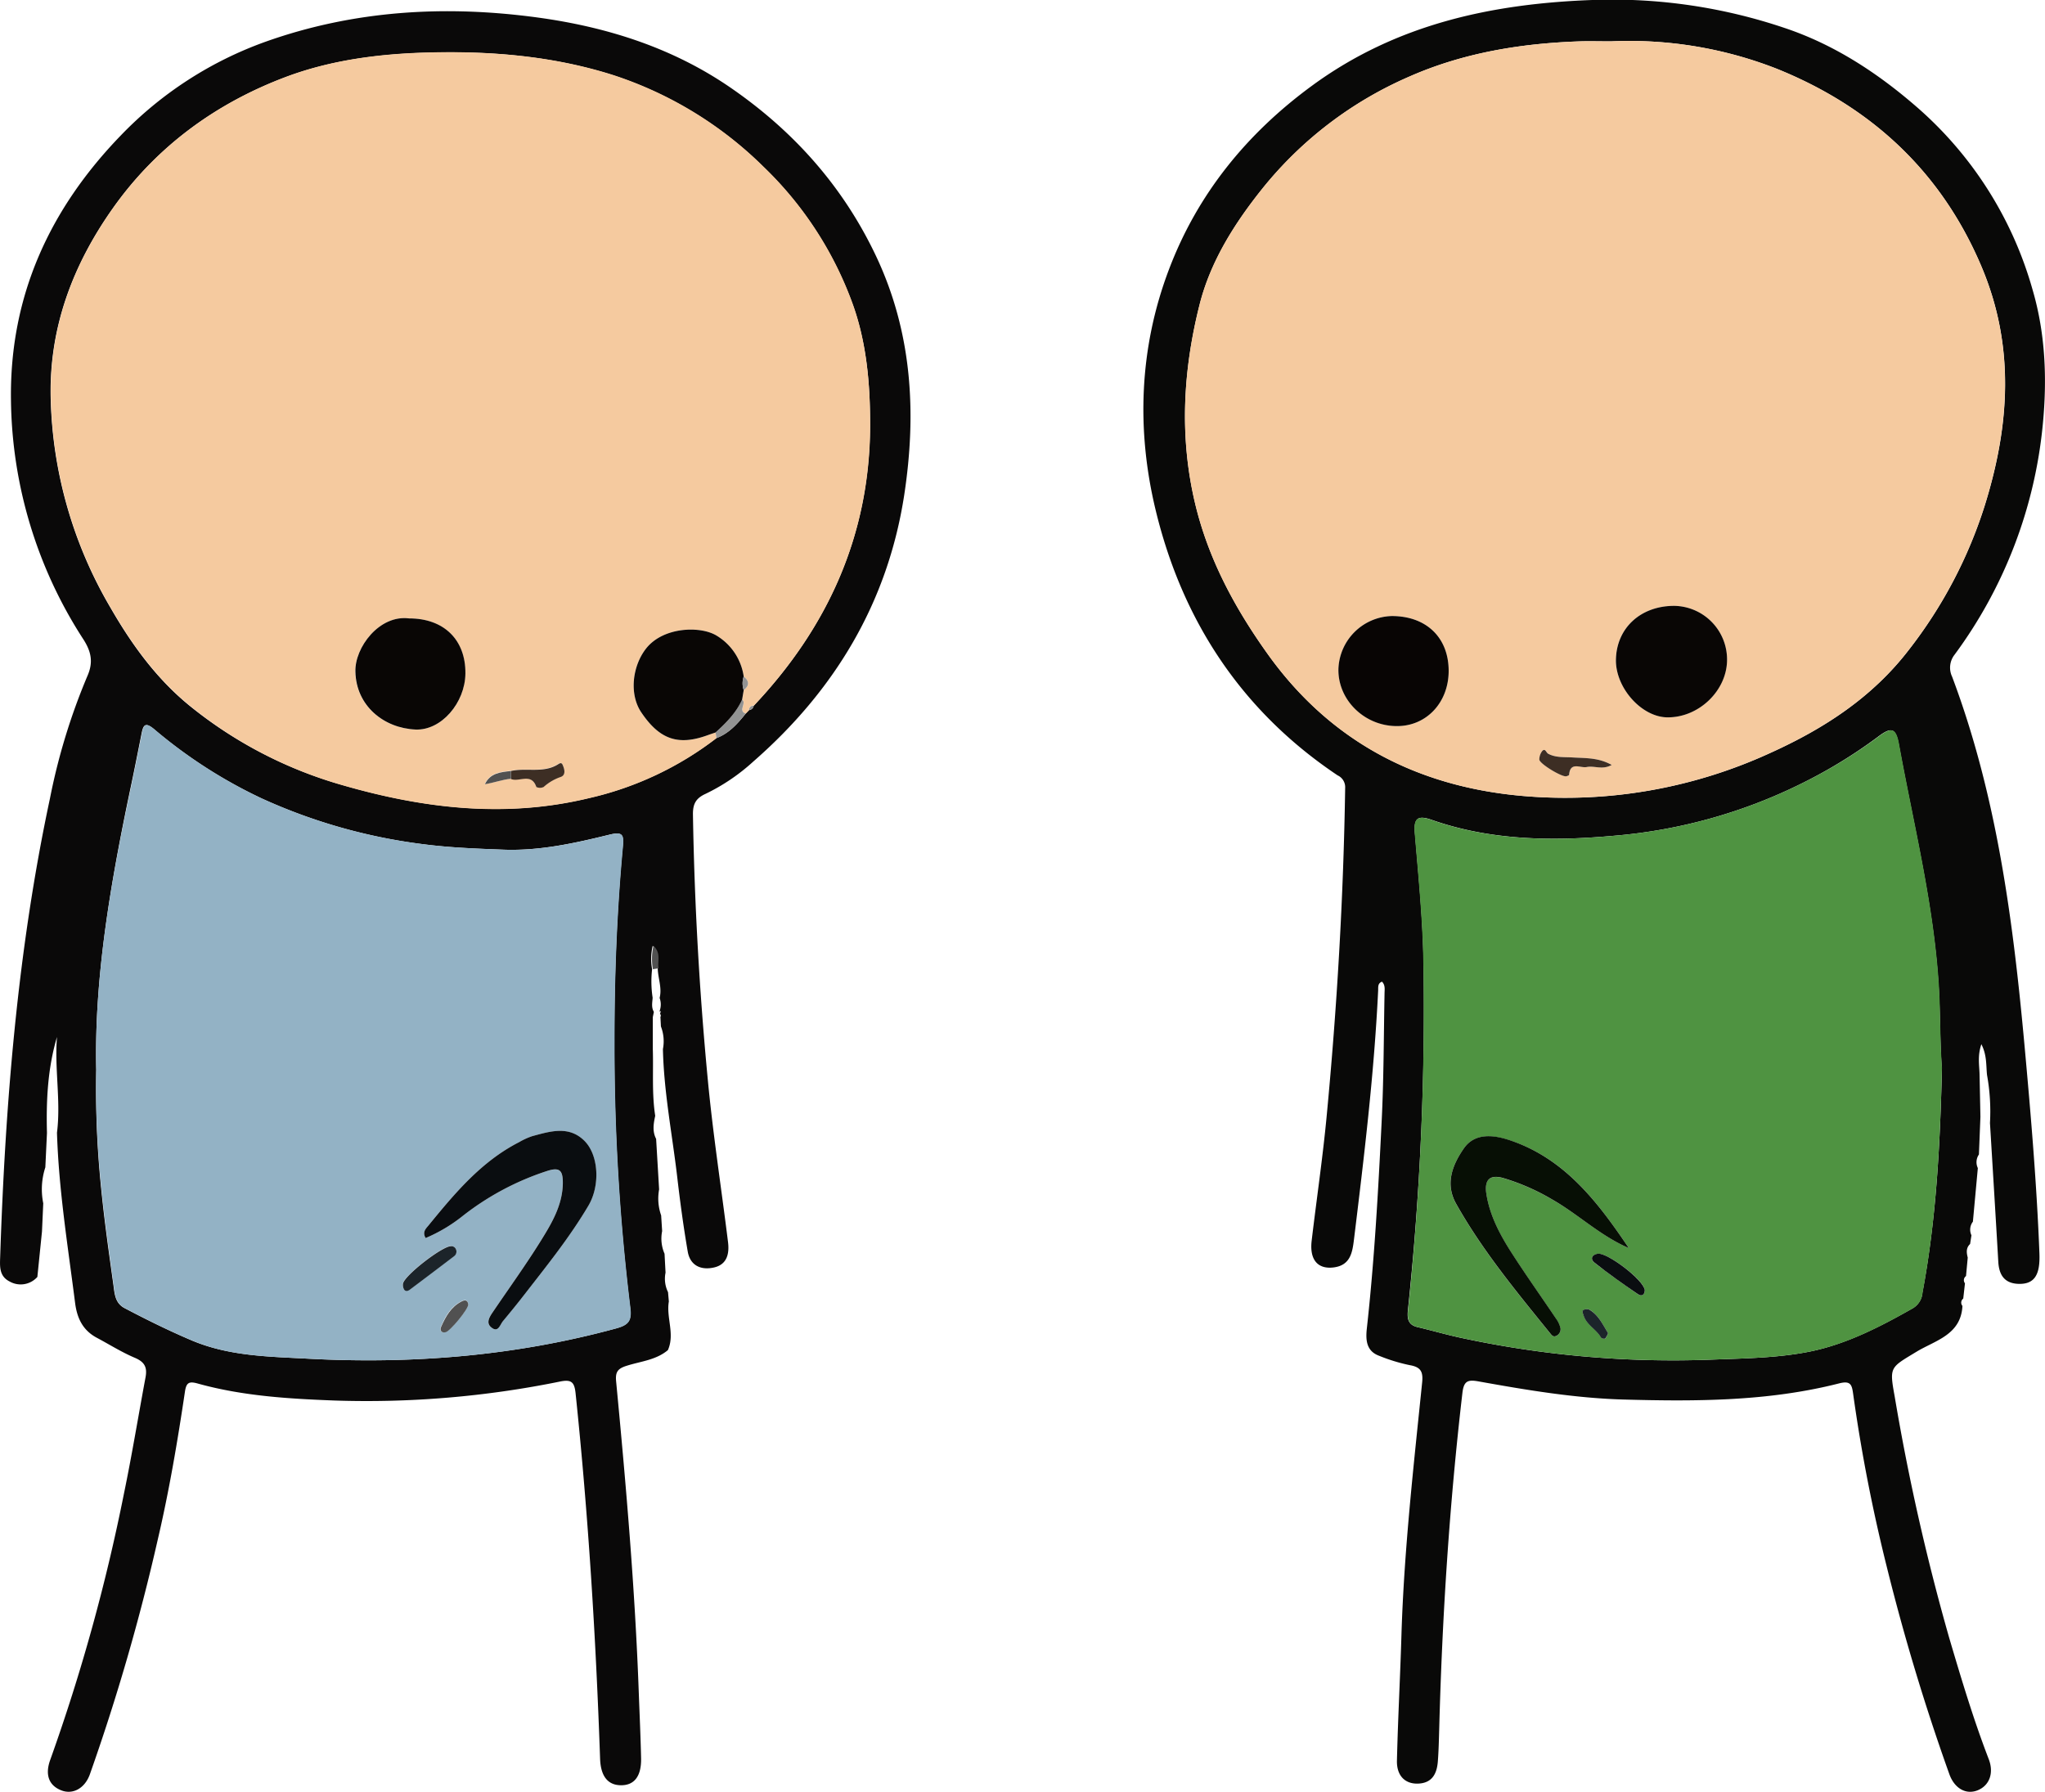 <svg id="c841ac38-32df-414b-a72a-1521bf26be17" data-name="Capa 1" xmlns="http://www.w3.org/2000/svg" viewBox="0 0 451.53 395.69"><defs><style>.\32 a7c7bef-2bbd-4508-b637-1c12a0b66391{fill:#090908;}.\38 16fae5b-0951-49c2-9c13-83270e040670{fill:#0a0909;}.\35 45a4273-30e3-4823-baa3-b99f8fa5bd28{fill:#f5ca9f;}.a8e5d21b-1a75-4b75-a294-5b952e5255fe{fill:#4f9341;}.e6c87200-1ed3-4b0f-abaf-0f5788ae2b8e{fill:#93b2c5;}.\35 8218ff5-28d6-4c85-a6a8-9f7eac51f977{fill:#929393;}.f4d0bd18-87d4-4128-a965-7b48f624cd90{fill:#515151;}.\31 97f78f2-2975-423d-9e06-e90ed462c00b{fill:#fdfdfd;}.\33 f7d21b5-dd65-4827-ab2b-15115c7109af{fill:#090605;}.\38 478d3e2-1427-456e-9a93-94acb28fd325{fill:#080504;}.\32 6353ee7-7a5c-4830-8eb0-267d3cc27c9d{fill:#3d2e24;}.d8ec9026-a043-45fe-bee8-16e8a3368290{fill:#070f05;}.\36 d88c782-5941-4670-ad49-dad3be52b275{fill:#0a0d10;}.\31 af6d3d0-6057-4293-a3a2-0b0af18eb1ac{fill:#1c242a;}</style></defs><title>intro-1</title><path class="2a7c7bef-2bbd-4508-b637-1c12a0b66391" d="M586.41,715.22l-.33,8.33a3,3,0,0,0-.24,3l-1.09,11.84a2.89,2.89,0,0,0-.32,3l-.3,1.93c-.93.87-.79,1.92-.52,3l-.38,4.08A1.11,1.11,0,0,0,583,752l-.38,3.37a1.12,1.12,0,0,0-.18,1.62c-.32,6.42-6.05,7.63-10.16,10.13-5.79,3.52-6,3.27-4.81,9.8a490.87,490.87,0,0,0,12.05,53.38c2.66,9,5.35,18,8.73,26.78,1.18,3.08.15,5.82-2.44,6.87s-5.13-.43-6.25-3.53a474.68,474.68,0,0,1-13.87-46,365.52,365.52,0,0,1-7.4-38.14c-.27-1.93-.6-2.82-3.08-2.18-15.69,4-31.72,4-47.76,3.56-10.74-.32-21.32-2.11-31.86-4-2.33-.42-3.24-.13-3.55,2.52-2.87,24.6-4.46,49.29-5.12,74-.07,2.47-.12,4.95-.31,7.41-.21,2.73-1.28,4.81-4.44,4.89-2.79.07-4.67-1.73-4.59-5.09.22-9.3.73-18.59,1-27.89.58-18.63,2.68-37.13,4.57-55.65.24-2.39-.36-3.37-2.75-3.78a38.6,38.6,0,0,1-6.74-2.06c-2.74-1-3-3.31-2.75-5.82,1.69-15.23,2.54-30.53,3.29-45.82.47-9.41.46-18.85.64-28.28,0-.91.23-1.9-.56-2.7-1,.37-.81,1.24-.85,2-.89,18.38-3.1,36.63-5.33,54.88-.35,2.86-.76,5.75-4.49,6.22-3.52.44-5.35-1.7-4.86-5.88,1.08-9.13,2.43-18.23,3.3-27.38,2.3-24.17,3.73-48.4,4.1-72.68a2.87,2.87,0,0,0-1.67-2.72c-21.15-14.16-34.25-34.08-40.16-58.51-4.32-17.86-3.62-36,2.94-53.25,6.3-16.63,17.18-30,31.59-40.55,18.64-13.66,39.92-18.17,62.43-18.93a118.89,118.89,0,0,1,42,6.23c11,3.69,20.66,10.05,29.41,17.71a83.38,83.38,0,0,1,25.24,40.07c2.83,9.64,3.23,19.68,2.25,29.78a101.86,101.86,0,0,1-19.46,50.78,4.64,4.64,0,0,0-.56,4.88c9.89,26.29,13.46,53.83,16,81.57,1.39,15.25,2.69,30.51,3.28,45.82.18,4.71-1.09,6.8-4.63,6.69-3.11-.1-4.28-2-4.45-4.83-.59-10.23-1.22-20.46-1.84-30.69a45.28,45.28,0,0,0-.65-10.6c-.23-2.13,0-4.36-1.25-6.8-.87,2.55-.45,4.61-.4,6.65ZM504.88,477.74c-2.83,0-4.84-.06-6.84,0-13.06.44-25.87,2.53-37.82,7.83A84.86,84.86,0,0,0,428,510.11c-6.25,7.77-11.6,16.23-14,25.83-3.62,14.37-4.48,29-1,43.74,2.9,12.25,8.67,23,15.9,33.15,13.89,19.54,33.22,29.55,56.57,31.56a108.43,108.43,0,0,0,54.38-9.43c11.88-5.35,22.64-12.27,30.78-22.87a101.52,101.52,0,0,0,16.77-31.94c5.52-17.73,6.65-35.25-.79-52.77-8.89-20.95-24.37-35.19-45.13-43.57A89.3,89.3,0,0,0,504.88,477.74Zm73,226.66c-.41-5.83-.33-11.48-.64-17.13-1-18.41-5.56-36.22-8.84-54.24-.67-3.66-1.63-4-4.65-1.69A109.24,109.24,0,0,1,547,641.59a114.34,114.34,0,0,1-41.54,11.58c-13.48,1.22-27.11,1.07-40.19-3.51-3.07-1.08-4-.37-3.73,2.87.76,9.14,1.68,18.29,1.89,27.46A631.93,631.93,0,0,1,460,757.91c-.19,1.84,0,3.26,2.12,3.76,3.07.72,6.1,1.6,9.18,2.28a222.1,222.1,0,0,0,55.76,4.9c7.28-.27,14.69-.36,21.78-1.8,8-1.63,15.47-5.47,22.65-9.55a4.37,4.37,0,0,0,2.11-3.42C576.71,737.59,577.52,720.92,577.92,704.39Z" transform="translate(-149.14 -468.61)"/><path class="816fae5b-0951-49c2-9c13-83270e040670" d="M157.39,750.59a4.93,4.93,0,0,1-6.14,1c-2.24-1.14-2.15-3.19-2.08-5.21,1.13-34.09,3.85-68,11-101.45a137.78,137.78,0,0,1,8.25-27c1.36-3.07.87-5.41-.86-8.12a99,99,0,0,1-16-53c-.29-23,8.67-42.21,24.31-58.35a83.2,83.2,0,0,1,32-20.67c19.47-6.91,39.61-8.08,59.93-5.32,15.27,2.08,29.78,6.64,42.66,15.51,13.93,9.59,24.82,21.8,32.09,37.14,8,16.9,9,34.69,6.24,52.8-3.66,23.78-15.36,43.18-33.36,58.89a43.71,43.71,0,0,1-10.48,7.09c-2.21,1-2.84,2.29-2.81,4.6q.49,29.18,3.25,58.22c1.13,12.09,3,24.09,4.49,36.13.32,2.51-.15,4.94-3,5.63s-5.34-.31-5.89-3.49c-.94-5.45-1.68-10.95-2.32-16.45-1.1-9.41-2.95-18.75-3.16-28.26a9.09,9.09,0,0,0-.44-5l-.11-2.09c0-.1.11-.2.09-.29a3.73,3.73,0,0,0-.18-.53.5.5,0,0,0-.09-.5,4.21,4.21,0,0,0,0-2.89c.57-2.21-.36-4.33-.41-6.5-.3-1.52.63-3.32-1.12-5a12.73,12.73,0,0,0-.13,5.16,23.89,23.89,0,0,0,.12,6.3c-.06,1-.33,2.1.26,3.09l0,.09-.22,1.09v7.07c.15,4.91-.23,9.84.53,14.73-.37,1.71-.67,3.42.2,5.09l.66,11.16a11.22,11.22,0,0,0,.45,5.74l.22,3.47a8.37,8.37,0,0,0,.53,5l.22,4.18a6.68,6.68,0,0,0,.55,4.3l.18,2.06c-.61,3.57,1.37,7.19-.21,10.74-2.63,2.21-6,2.47-9.1,3.46-2,.62-2.53,1.39-2.33,3.45,2.18,22.86,4.17,45.74,5,68.7.18,4.83.4,9.65.51,14.48.09,3.95-1.45,6-4.4,6s-4.51-2-4.65-5.83c-.94-27-2.61-53.87-5.41-80.71-.26-2.48-.91-3.11-3.38-2.62a213.91,213.91,0,0,1-49.88,4.2c-10.12-.38-20.24-1-30.06-3.72-2-.57-2.63-.31-2.94,1.8-1.63,10.95-3.48,21.87-6,32.65a463.14,463.14,0,0,1-15,51.85c-1.12,3.09-3.77,4.5-6.29,3.51-2.75-1.07-3.65-3.45-2.44-6.76a416.62,416.62,0,0,0,16.26-58.73c1.77-8.54,3.17-17.13,4.77-25.7.42-2.22-.19-3.41-2.35-4.33-2.91-1.23-5.61-2.94-8.41-4.43-3.09-1.65-4.36-4.32-4.79-7.7-1.59-12.5-3.61-24.95-4-37.58.89-7-.57-14.09,0-21.14-2.05,6.94-2.4,14-2.21,21.19l-.36,7.6a15.62,15.62,0,0,0-.46,7.94l-.28,6.22Zm156.4-124.4.75-.78a1.1,1.1,0,0,0,1-.93c16.33-17.29,25.55-37.57,25.7-61.6.06-9.36-.74-18.74-4-27.51a79.55,79.55,0,0,0-19.53-29.89,84.48,84.48,0,0,0-33.14-20.24c-13.34-4.27-27.19-5.41-41.19-5-10.68.29-21.29,1.68-31.18,5.4-15.44,5.81-28.53,15.35-38.17,29-8.77,12.41-14,26.14-13.71,41.55a95.6,95.6,0,0,0,13.26,46.7c4.66,8.09,10.12,15.62,17.42,21.57A94.26,94.26,0,0,0,224.88,642c17.92,5.17,35.93,7.27,54.29,2.84a72.37,72.37,0,0,0,28.17-13.26C310.12,630.56,312,628.42,313.79,626.19Zm-143.4,78.64a213.64,213.64,0,0,0,1,25.37c.71,7.39,1.75,14.75,2.78,22.1.27,1.91.32,4.05,2.47,5.18,4.89,2.57,9.81,5,14.92,7.17,8.27,3.46,17,3.53,25.67,4,22.94,1.22,45.65-.62,67.92-6.69,2.76-.75,3.5-1.7,3.13-4.56a474.7,474.7,0,0,1-3.5-58.9c0-14.37.54-28.75,1.87-43.07.25-2.65-.24-3.17-3-2.49-7.64,1.87-15.32,3.59-23.34,3.3-6-.22-12-.44-18-1.24a122.3,122.3,0,0,1-35.45-10.1,107.26,107.26,0,0,1-23.66-15.23c-2.07-1.73-2.44-.9-2.82,1-.83,4.16-1.64,8.32-2.53,12.46C173.52,663.82,169.93,684.59,170.39,704.82Z" transform="translate(-149.14 -468.61)"/><path class="545a4273-30e3-4823-baa3-b99f8fa5bd28" d="M504.88,477.74a89.3,89.3,0,0,1,36.58,6.06c20.76,8.38,36.24,22.63,45.13,43.57,7.44,17.52,6.3,35,.79,52.77a101.52,101.52,0,0,1-16.77,31.94c-8.14,10.6-18.89,17.51-30.78,22.87a108.43,108.43,0,0,1-54.38,9.43c-23.35-2-42.68-12-56.57-31.56-7.23-10.17-13-20.9-15.9-33.15-3.48-14.71-2.61-29.36,1-43.74,2.41-9.6,7.77-18.06,14-25.83a84.86,84.86,0,0,1,32.22-24.53c12-5.3,24.77-7.39,37.82-7.83C500,477.68,502,477.74,504.88,477.74ZM518.8,602.4c-7.49,0-12.84,5-12.88,12,0,6.22,5.75,12.6,11.43,12.62,6.9,0,13-5.89,13.11-12.62A11.85,11.85,0,0,0,518.8,602.4ZM469,616.76c0-7.36-4.93-12.13-12.58-12.12a12.12,12.12,0,0,0-11.75,11.7c-.14,6.83,5.74,12.56,12.92,12.6C464.06,629,469,623.75,469,616.76Zm36,20.77c-2.92-1.64-5.75-1.47-8.53-1.66-1.84-.12-3.77.11-5.48-.83-.44-.24-.63-1.26-1.28-.63a3.08,3.08,0,0,0-.67,1.91c0,.91,5.08,4,6,3.69.21-.07.57-.2.58-.32.22-3,2.51-1.42,3.89-1.71C501.15,637.63,502.93,638.69,505,637.53Z" transform="translate(-149.14 -468.61)"/><path class="a8e5d21b-1a75-4b75-a294-5b952e5255fe" d="M577.92,704.39c-.4,16.52-1.21,33.2-4.28,49.69a4.37,4.37,0,0,1-2.11,3.42c-7.18,4.09-14.6,7.92-22.65,9.55-7.09,1.44-14.5,1.52-21.78,1.8a222.1,222.1,0,0,1-55.76-4.9c-3.08-.67-6.11-1.55-9.18-2.28-2.12-.5-2.31-1.93-2.12-3.76A631.93,631.93,0,0,0,463.38,680c-.21-9.16-1.13-18.31-1.89-27.46-.27-3.23.65-3.94,3.73-2.87,13.08,4.58,26.71,4.73,40.19,3.51A114.34,114.34,0,0,0,547,641.59a109.24,109.24,0,0,0,16.82-10.25c3-2.28,4-2,4.65,1.69,3.28,18,7.82,35.82,8.84,54.24C577.59,692.92,577.5,698.57,577.92,704.39Zm-69.14,39.82c-6.89-10.2-14.28-20-26.64-23.9-3.21-1-7.36-1.59-9.77,1.88-2.53,3.63-4.23,7.81-1.74,12.24,5.78,10.29,13.27,19.36,20.66,28.49.39.48.71,1,1.4.74a1.64,1.64,0,0,0,1-1.69,5.67,5.67,0,0,0-1-2.17c-3.21-4.78-6.55-9.48-9.67-14.31-2.62-4.06-4.92-8.32-5.7-13.2-.5-3.13.75-4.34,3.67-3.53a48.21,48.21,0,0,1,10.94,4.78C497.69,736.81,502.52,741.53,508.78,744.22Zm3.52,9.27c-.26-2.29-8.26-8.31-10.37-8-1.39.22-1.67,1.23-.78,1.93,3.12,2.45,6.36,4.73,9.64,7C511.72,755,512.32,754.42,512.3,753.49ZM504.2,763c-1.22-1.93-2.11-4-4.11-5.18a1.47,1.47,0,0,0-1.26.05c-.49.3-.16.81,0,1.25.66,2.11,2.81,3,3.84,4.88a1,1,0,0,0,.92.2A4.23,4.23,0,0,0,504.2,763Z" transform="translate(-149.14 -468.61)"/><path class="545a4273-30e3-4823-baa3-b99f8fa5bd28" d="M314.54,625.4l-.75.78c-1.76-.65.29-2.27-.78-3.1l.34-2.08c1.29-1,1.25-2,0-3a12.63,12.63,0,0,0-6.06-9.07c-3.58-2.15-11.7-1.9-15.48,2.87-3.09,3.89-3.78,10.09-1.07,14.13,4.05,6,8.16,7.44,14.73,5,.55-.2,1.11-.38,1.67-.57l.19,1.26a72.38,72.38,0,0,1-28.17,13.26c-18.36,4.42-36.38,2.32-54.29-2.84a94.26,94.26,0,0,1-33.83-17.62c-7.3-5.95-12.75-13.48-17.42-21.57a95.6,95.6,0,0,1-13.26-46.7c-.26-15.41,4.94-29.15,13.71-41.55,9.64-13.63,22.72-23.17,38.17-29,9.89-3.72,20.51-5.11,31.18-5.4,14-.38,27.85.76,41.19,5a84.48,84.48,0,0,1,33.14,20.24,79.55,79.55,0,0,1,19.53,29.89c3.23,8.77,4,18.15,4,27.51-.15,24-9.37,44.31-25.7,61.6A.88.88,0,0,0,314.54,625.4Zm-52.61,15.18c1.81.73,4.54-1.47,5.61,1.77a1.9,1.9,0,0,0,1.61,0,10.85,10.85,0,0,1,3.78-2.22c1.07-.38.91-1.51.52-2.43-.16-.38-.31-.87-1-.43-3.26,2.14-7.06.75-10.53,1.55-2.28.24-4.59.44-5.74,2.91C258.2,641.48,260,640.77,261.93,640.59Zm-22.45-35.41c-6.62-.85-12,6.46-11.91,11.75.17,7.58,6.3,12.49,13.29,12.79,5.72.25,11-5.89,11-12.36C252,609.91,247.17,605.19,239.48,605.17Z" transform="translate(-149.14 -468.61)"/><path class="e6c87200-1ed3-4b0f-abaf-0f5788ae2b8e" d="M170.39,704.82c-.46-20.24,3.13-41,7.53-61.67.88-4.15,1.7-8.31,2.53-12.46.38-1.93.75-2.76,2.82-1a107.26,107.26,0,0,0,23.66,15.23A122.3,122.3,0,0,0,242.37,655c6,.8,11.94,1,18,1.24,8,.29,15.69-1.42,23.34-3.3,2.78-.68,3.26-.16,3,2.49-1.33,14.33-1.9,28.71-1.87,43.07a474.7,474.7,0,0,0,3.5,58.9c.36,2.86-.37,3.81-3.13,4.56-22.28,6.07-45,7.91-67.92,6.69-8.63-.46-17.4-.52-25.67-4-5.11-2.14-10-4.6-14.92-7.17-2.15-1.13-2.2-3.27-2.47-5.18-1-7.35-2.07-14.71-2.78-22.1A213.64,213.64,0,0,1,170.39,704.82ZM243.12,742a34.8,34.8,0,0,0,8.22-4.91,60.38,60.38,0,0,1,18.56-9.88c2.87-.92,3.52-.05,3.49,2.62,0,4.86-2.41,8.84-4.81,12.71-3.34,5.39-7.05,10.54-10.62,15.78-.76,1.11-1.6,2.43-.33,3.45,1.5,1.2,1.89-.62,2.55-1.42,1.58-1.9,3.14-3.81,4.65-5.76,5-6.4,10.05-12.73,14.2-19.71,2.63-4.44,2.3-11.1-.81-14.27-3.44-3.51-7.61-2.17-11.61-1.09a15.24,15.24,0,0,0-2.86,1.31c-8.39,4.3-14.26,11.36-20.07,18.46C243.2,739.94,242.34,740.74,243.12,742Zm5.6,1.76c-1.83-.08-10.24,6.4-10.61,8.24a2,2,0,0,0,.22,1.3c.28.47.84.39,1.23.09q4.91-3.68,9.79-7.4a1.27,1.27,0,0,0,.45-1.55A1.08,1.08,0,0,0,248.72,743.81Zm3.81,12.84c-.15-1.06-.83-1-1.52-.64-2.33,1.19-3.55,3.33-4.51,5.61-.29.69-.07,1.43,1,1.18S252.59,757.61,252.54,756.65Z" transform="translate(-149.14 -468.61)"/><path class="58218ff5-28d6-4c85-a6a8-9f7eac51f977" d="M313,623.09c1.07.83-1,2.44.78,3.1-1.8,2.23-3.67,4.37-6.45,5.44l-.19-1.26C309.46,628.23,311.69,626,313,623.09Z" transform="translate(-149.14 -468.61)"/><path class="f4d0bd18-87d4-4128-a965-7b48f624cd90" d="M294.55,682.44l-1.25.2a12.73,12.73,0,0,1,.13-5.16C295.18,679.12,294.25,680.92,294.55,682.44Z" transform="translate(-149.14 -468.61)"/><path class="58218ff5-28d6-4c85-a6a8-9f7eac51f977" d="M314.54,625.4a.88.88,0,0,1,1-.93A1.1,1.1,0,0,1,314.54,625.4Z" transform="translate(-149.14 -468.61)"/><path class="197f78f2-2975-423d-9e06-e90ed462c00b" d="M295,692.32a.76.76,0,0,1-.09-.5A.5.5,0,0,1,295,692.32Z" transform="translate(-149.14 -468.61)"/><path class="197f78f2-2975-423d-9e06-e90ed462c00b" d="M293.68,692l0,.09Z" transform="translate(-149.14 -468.61)"/><path class="3f7d21b5-dd65-4827-ab2b-15115c7109af" d="M518.8,602.4a11.85,11.85,0,0,1,11.67,12c-.07,6.73-6.21,12.65-13.11,12.62-5.68,0-11.46-6.41-11.43-12.62C506,607.38,511.31,602.4,518.8,602.4Z" transform="translate(-149.14 -468.61)"/><path class="8478d3e2-1427-456e-9a93-94acb28fd325" d="M469,616.76c0,7-4.93,12.22-11.42,12.19-7.18,0-13.05-5.77-12.92-12.6a12.12,12.12,0,0,1,11.75-11.7C464.06,604.63,469,609.4,469,616.76Z" transform="translate(-149.14 -468.61)"/><path class="26353ee7-7a5c-4830-8eb0-267d3cc27c9d" d="M505,637.53c-2.06,1.16-3.84.11-5.51.46-1.38.29-3.66-1.28-3.89,1.71,0,.12-.36.25-.58.32-.91.31-6-2.78-6-3.69a3.08,3.08,0,0,1,.67-1.91c.65-.63.84.39,1.28.63,1.71.93,3.63.7,5.48.83C499.24,636.05,502.07,635.89,505,637.53Z" transform="translate(-149.14 -468.61)"/><path class="d8ec9026-a043-45fe-bee8-16e8a3368290" d="M508.78,744.22c-6.26-2.68-11.09-7.4-16.86-10.7A48.21,48.21,0,0,0,481,728.74c-2.92-.81-4.16.41-3.67,3.53.77,4.88,3.08,9.14,5.7,13.2,3.12,4.84,6.46,9.54,9.67,14.31a5.67,5.67,0,0,1,1,2.17,1.64,1.64,0,0,1-1,1.69c-.69.28-1-.26-1.4-.74-7.39-9.13-14.88-18.2-20.66-28.49-2.48-4.42-.79-8.61,1.74-12.24,2.42-3.46,6.56-2.9,9.77-1.88C494.5,724.26,501.89,734,508.78,744.22Z" transform="translate(-149.14 -468.61)"/><path class="6d88c782-5941-4670-ad49-dad3be52b275" d="M512.3,753.49c0,.94-.58,1.53-1.51.9-3.28-2.23-6.52-4.51-9.64-7-.89-.7-.61-1.71.78-1.93C504,745.17,512,751.19,512.3,753.49Z" transform="translate(-149.14 -468.61)"/><path class="1af6d3d0-6057-4293-a3a2-0b0af18eb1ac" d="M504.2,763a4.23,4.23,0,0,1-.64,1.2,1,1,0,0,1-.92-.2c-1-1.83-3.18-2.77-3.84-4.88-.13-.43-.47-1,0-1.25a1.47,1.47,0,0,1,1.26-.05C502.09,759,503,761.07,504.2,763Z" transform="translate(-149.14 -468.61)"/><path class="3f7d21b5-dd65-4827-ab2b-15115c7109af" d="M239.48,605.17c7.69,0,12.5,4.73,12.42,12.18-.07,6.47-5.33,12.6-11,12.36-7-.3-13.13-5.21-13.29-12.79C227.45,611.63,232.86,604.32,239.48,605.17Z" transform="translate(-149.14 -468.61)"/><path class="3f7d21b5-dd65-4827-ab2b-15115c7109af" d="M313,623.09c-1.32,2.94-3.54,5.14-5.86,7.27-.56.19-1.12.37-1.67.57-6.57,2.42-10.68,1-14.73-5-2.71-4-2-10.24,1.07-14.13,3.78-4.77,11.9-5,15.48-2.87a12.63,12.63,0,0,1,6.06,9.07,4.64,4.64,0,0,0,0,3Z" transform="translate(-149.14 -468.61)"/><path class="26353ee7-7a5c-4830-8eb0-267d3cc27c9d" d="M261.94,638.87c3.47-.8,7.27.59,10.53-1.55.67-.44.83,0,1,.43.38.92.55,2.05-.52,2.43a10.85,10.85,0,0,0-3.78,2.22,1.9,1.9,0,0,1-1.61,0c-1.08-3.24-3.81-1-5.61-1.77Q261.94,639.73,261.94,638.87Z" transform="translate(-149.14 -468.61)"/><path class="f4d0bd18-87d4-4128-a965-7b48f624cd90" d="M261.94,638.87q0,.86,0,1.71c-1.93.19-3.73.89-5.73,1.2C257.35,639.32,259.66,639.12,261.94,638.87Z" transform="translate(-149.14 -468.61)"/><path class="58218ff5-28d6-4c85-a6a8-9f7eac51f977" d="M313.35,621a4.64,4.64,0,0,1,0-3C314.6,619,314.64,620,313.35,621Z" transform="translate(-149.14 -468.61)"/><path class="6d88c782-5941-4670-ad49-dad3be52b275" d="M243.12,742c-.79-1.31.08-2.1.58-2.72,5.81-7.1,11.67-14.17,20.07-18.46a15.24,15.24,0,0,1,2.86-1.31c4-1.08,8.17-2.41,11.61,1.09,3.1,3.17,3.44,9.84.81,14.27-4.14,7-9.23,13.31-14.2,19.71-1.51,1.95-3.07,3.86-4.65,5.76-.67.8-1.05,2.63-2.55,1.42-1.28-1-.43-2.34.33-3.45,3.56-5.25,7.28-10.4,10.62-15.78,2.4-3.87,4.77-7.85,4.81-12.71,0-2.68-.63-3.55-3.49-2.62a60.38,60.38,0,0,0-18.56,9.88A34.8,34.8,0,0,1,243.12,742Z" transform="translate(-149.14 -468.61)"/><path class="1af6d3d0-6057-4293-a3a2-0b0af18eb1ac" d="M248.72,743.81a1.08,1.08,0,0,1,1.1.68,1.27,1.27,0,0,1-.45,1.55q-4.88,3.72-9.79,7.4c-.4.3-.95.38-1.23-.09a2,2,0,0,1-.22-1.3C238.49,750.21,246.89,743.73,248.72,743.81Z" transform="translate(-149.14 -468.61)"/><path class="f4d0bd18-87d4-4128-a965-7b48f624cd90" d="M252.54,756.66c.06,1-4,5.91-5,6.14s-1.31-.49-1-1.18c1-2.28,2.18-4.42,4.51-5.61C251.71,755.66,252.39,755.59,252.54,756.66Z" transform="translate(-149.14 -468.61)"/></svg>